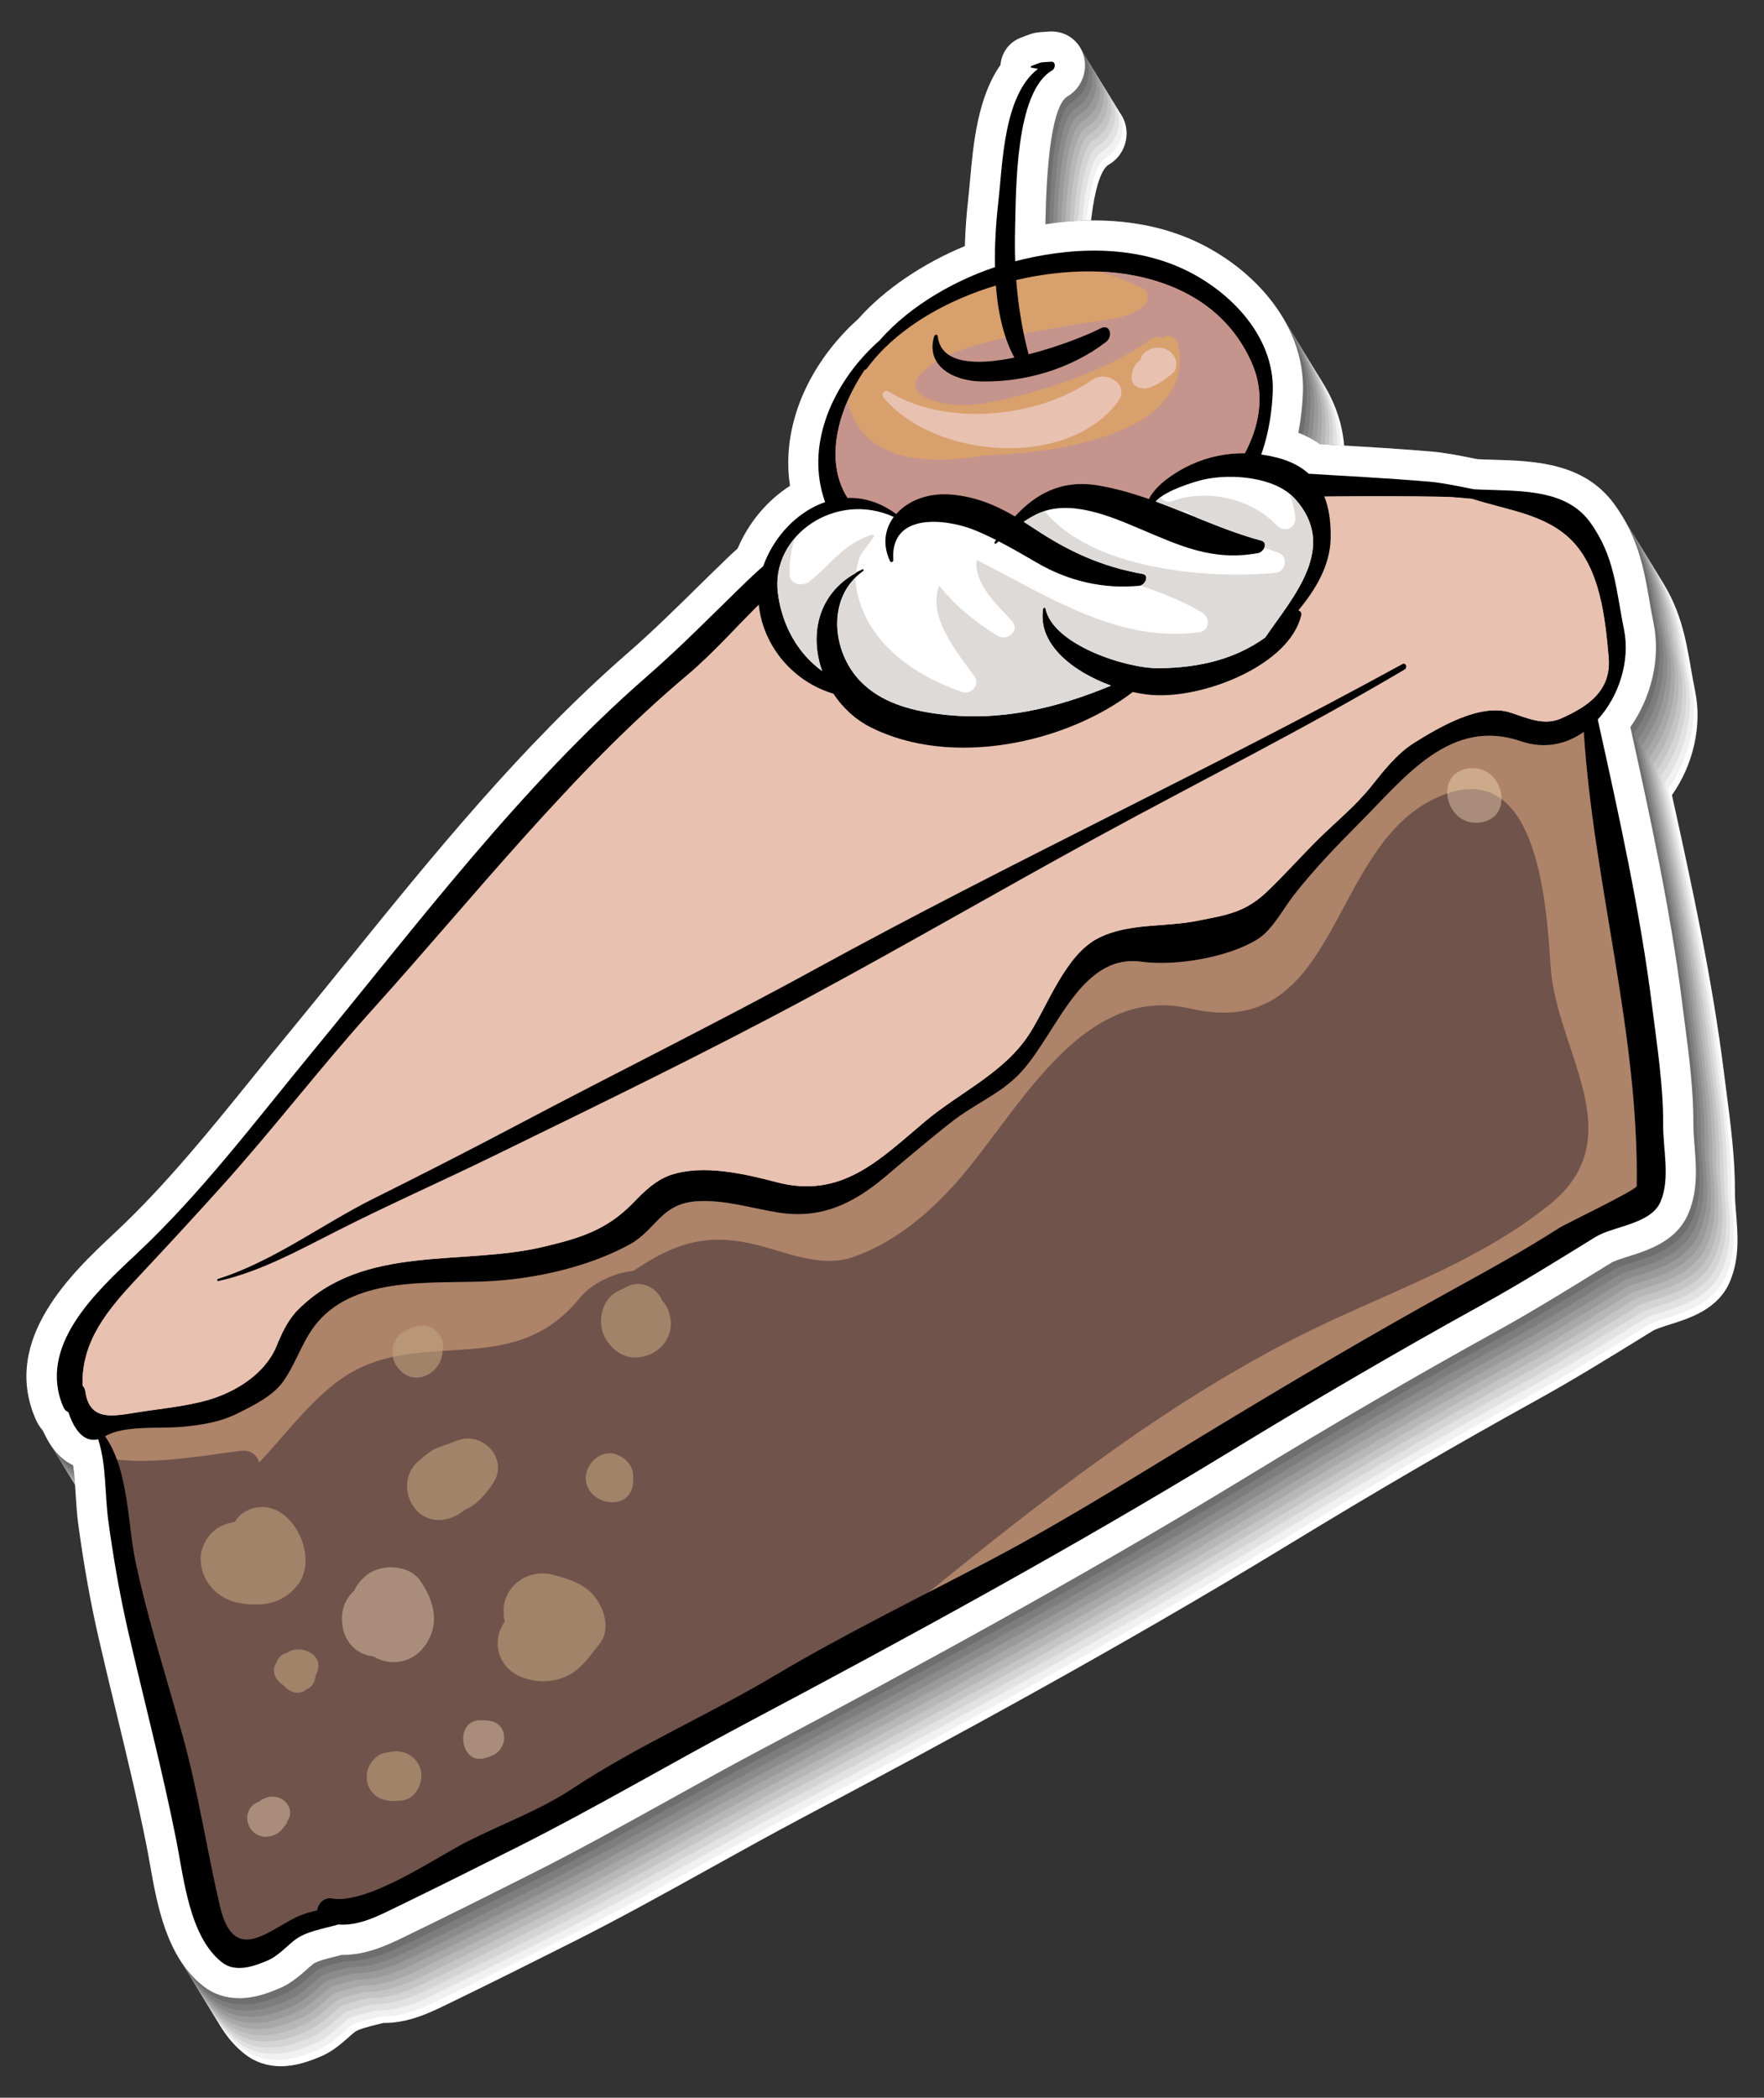 <svg xmlns="http://www.w3.org/2000/svg" xmlns:xlink="http://www.w3.org/1999/xlink" version="1.1" id="Layer_1" x="0px" y="0px" viewBox="0 0 283.134 336.657" style="enable-background:new 0 0 283.134 336.657;" xml:space="preserve">
<rect x="0" y="0" width="283.134" height="336.657" fill="#333333" stroke="none"/>
<g>
	<g>
		<path style="fill:#FFFFFF;" d="M278.473,191.442c0.026-5.534-0.684-10.966-1.369-16.221c-0.133-1.02-0.266-2.04-0.393-3.058    c-1.877-15.02-5.143-30.02-8.351-44.558c3.412-4.838,4.863-11.122,3.726-16.659c-0.261-1.272-0.472-2.492-0.677-3.678    c-0.86-4.96-1.749-10.088-5.608-15.402c-4.873-6.733-12.914-6.969-19.374-7.158c-0.878-0.026-1.743-0.052-2.583-0.094l-1.068-0.21    c-2.077-0.412-4.227-0.838-6.295-1.014c-5.051-0.434-10.159-0.732-15.102-1.021c-0.946-0.056-1.892-0.111-2.838-0.167    c-1.047-0.731-2.209-1.346-3.48-1.835c0.403-2.05,0.65-4.174,0.738-6.356c0.464-11.627-8.843-20.843-18.272-24.816    c-6.665-2.81-14.58-3.581-23.055-2.29c0.004-0.255,0.01-0.523,0.016-0.802c0.305-15.567,2.321-19.02,3.487-19.688    c2.203-1.256,3.324-3.97,2.666-6.451c-0.633-2.39-2.722-3.996-5.196-3.996c-0.125,0-0.311,0.007-0.436,0.017    c-0.355,0.027-0.618,0.044-0.821,0.057c-1.268,0.079-1.769,0.19-2.975,0.663l-0.81,0.313c-1.799,0.72-2.996,2.428-3.131,4.305    c-3.7,5.252-4.381,12.801-4.903,18.605c-0.088,0.979-0.17,1.892-0.263,2.707c-0.309,2.719-0.498,5.324-0.565,7.784    c-6.734,2.766-12.943,6.979-17.101,11.671c-1.23,1.106-2.346,2.243-3.408,3.478c-6.08,7.107-8.753,15.55-7.549,23.318    c-3.623,2.314-6.627,5.861-8.409,10.056c-0.633,0.568-1.187,1.081-1.702,1.577c-1.546,1.491-3.082,2.999-4.617,4.509    c-3.684,3.619-7.493,7.363-11.381,10.747c-16.911,14.721-31.318,32.529-45.251,49.752c-3.067,3.791-6.122,7.567-9.189,11.294    c-1.882,2.284-3.745,4.591-5.61,6.899c-6.919,8.563-14.073,17.416-22.102,24.936l-0.121,0.113    c-6.82,6.385-18.234,17.071-12.727,29.856c0.306,0.72,0.716,1.356,1.213,1.894c1.337,3.163,3.17,4.765,4.827,5.564    c0.212,1.452,0.309,3.026,0.411,4.655c0.101,1.619,0.204,3.293,0.432,4.945c0.895,6.521,1.943,12.383,3.207,17.921    c0.9,3.929,1.858,7.893,2.783,11.729c1.726,7.145,3.51,14.534,4.957,21.828c0.174,0.876,0.341,1.819,0.515,2.805    c1.184,6.702,2.659,15.044,8.579,19.698c1.613,1.271,3.61,1.942,5.775,1.942c2.444,0,4.701-0.83,6.582-1.642    c1.742-0.749,3.186-2.023,4.346-3.047c0.318-0.281,0.623-0.554,0.903-0.778c0.598-0.476,2.213-0.878,3.511-1.201    c0.372-0.093,0.743-0.185,1.11-0.282c0.051,0.001,0.102,0.001,0.154,0.001h0.001c3.982,0,7.374-1.659,10.365-3.124l0.826-0.402    c6.204-3.007,12.341-6.083,19.147-9.505c7.464-3.755,14.849-7.853,21.988-11.817c4.852-2.692,9.867-5.477,14.837-8.112    c23.396-12.409,50.939-27.308,77.842-43.714c14.047-8.567,27.126-16.186,39.983-23.29c5.888-3.253,11.614-6.789,17.152-10.208    l1.459-0.9c0.493-0.305,1.682-0.682,2.73-1.014c3.296-1.044,7.808-2.473,9.676-6.94c1.561-3.715,1.245-7.543,0.968-10.922    C278.559,193.527,278.467,192.412,278.473,191.442z"/>
		<path style="fill:#F1F1F1;" d="M277.865,190.449c0.026-5.534-0.682-10.966-1.369-16.221c-0.132-1.02-0.266-2.04-0.392-3.058    c-1.877-15.02-5.141-30.02-8.351-44.558c3.412-4.837,4.864-11.121,3.726-16.659c-0.26-1.271-0.472-2.492-0.677-3.678    c-0.86-4.96-1.748-10.088-5.608-15.402c-4.872-6.732-12.914-6.97-19.374-7.158c-0.877-0.025-1.742-0.051-2.583-0.093l-1.066-0.21    c-2.079-0.412-4.229-0.839-6.297-1.014c-5.05-0.435-10.159-0.732-15.102-1.021c-0.946-0.056-1.892-0.11-2.837-0.167    c-1.048-0.731-2.209-1.345-3.48-1.835c0.403-2.05,0.65-4.173,0.738-6.355c0.463-11.628-8.844-20.844-18.273-24.816    c-6.665-2.811-14.58-3.583-23.056-2.291c0.005-0.255,0.01-0.523,0.016-0.802c0.306-15.567,2.322-19.02,3.488-19.688    c2.202-1.256,3.325-3.969,2.665-6.451c-0.632-2.391-2.721-3.996-5.195-3.996c-0.125,0-0.311,0.008-0.436,0.017    c-0.355,0.028-0.617,0.044-0.821,0.057c-1.267,0.079-1.769,0.191-2.974,0.664l-0.81,0.313c-1.799,0.72-2.997,2.428-3.131,4.304    c-3.701,5.252-4.382,12.801-4.904,18.605c-0.088,0.978-0.169,1.892-0.262,2.706c-0.31,2.719-0.499,5.325-0.565,7.786    c-6.734,2.765-12.944,6.979-17.102,11.67c-1.23,1.107-2.346,2.243-3.408,3.478c-6.079,7.107-8.753,15.552-7.548,23.32    c-3.623,2.313-6.627,5.86-8.409,10.055c-0.634,0.568-1.188,1.082-1.703,1.577c-1.546,1.491-3.08,2.998-4.617,4.508    c-3.683,3.621-7.492,7.364-11.381,10.748c-16.911,14.721-31.316,32.53-45.251,49.751c-3.067,3.792-6.121,7.569-9.189,11.295    c-1.882,2.284-3.745,4.591-5.609,6.898c-6.919,8.564-14.074,17.418-22.102,24.938l-0.122,0.112    c-6.819,6.386-18.195,17.055-12.727,29.855c0.308,0.72,0.717,1.356,1.213,1.894c1.339,3.164,3.172,4.767,4.828,5.563    c0.211,1.453,0.309,3.027,0.41,4.657c0.101,1.619,0.206,3.292,0.432,4.944c0.895,6.522,1.943,12.383,3.207,17.922    c0.901,3.928,1.859,7.893,2.784,11.727c1.725,7.147,3.51,14.535,4.956,21.829c0.175,0.875,0.342,1.818,0.515,2.804    c1.185,6.702,2.66,15.045,8.58,19.698c1.614,1.271,3.609,1.943,5.774,1.943c2.445,0,4.701-0.832,6.583-1.642    c1.741-0.75,3.186-2.024,4.346-3.048c0.318-0.281,0.622-0.554,0.903-0.778c0.596-0.477,2.212-0.877,3.51-1.2    c0.372-0.093,0.744-0.187,1.11-0.282c0.051,0.001,0.104,0.001,0.155,0.001l0,0c3.983,0,7.375-1.66,10.367-3.125l0.824-0.402    c6.204-3.006,12.342-6.083,19.148-9.505c7.464-3.755,14.848-7.853,21.989-11.817c4.85-2.692,9.866-5.477,14.836-8.111    c23.395-12.409,50.939-27.309,77.842-43.715c14.047-8.568,27.125-16.186,39.982-23.29c5.888-3.253,11.614-6.788,17.152-10.207    l1.459-0.902c0.494-0.304,1.683-0.681,2.732-1.012c3.296-1.044,7.808-2.473,9.675-6.941c1.561-3.716,1.246-7.543,0.968-10.922    C277.952,192.535,277.86,191.418,277.865,190.449z"/>
		<path style="fill:#E2E2E2;" d="M277.259,189.457c0.026-5.535-0.683-10.967-1.368-16.221c-0.133-1.02-0.267-2.041-0.394-3.058    c-1.876-15.02-5.142-30.02-8.35-44.558c3.411-4.838,4.863-11.122,3.726-16.66c-0.261-1.271-0.472-2.492-0.678-3.677    c-0.86-4.96-1.749-10.089-5.607-15.402c-4.874-6.733-12.914-6.97-19.375-7.159c-0.878-0.025-1.743-0.051-2.583-0.093l-1.067-0.21    c-2.077-0.412-4.227-0.838-6.296-1.014c-5.051-0.434-10.159-0.732-15.102-1.021c-0.946-0.055-1.892-0.11-2.837-0.166    c-1.048-0.731-2.209-1.346-3.48-1.835c0.403-2.05,0.65-4.174,0.737-6.356c0.464-11.628-8.843-20.843-18.271-24.816    c-6.665-2.809-14.58-3.581-23.056-2.29c0.005-0.255,0.011-0.523,0.016-0.802c0.306-15.567,2.321-19.02,3.487-19.687    c2.203-1.256,3.326-3.97,2.667-6.451c-0.633-2.39-2.722-3.996-5.197-3.996c-0.125,0-0.311,0.007-0.436,0.017    c-0.355,0.027-0.617,0.043-0.821,0.057c-1.267,0.079-1.768,0.19-2.974,0.663l-0.81,0.313c-1.799,0.72-2.996,2.428-3.132,4.305    c-3.7,5.252-4.38,12.8-4.903,18.606c-0.088,0.979-0.169,1.892-0.262,2.707c-0.31,2.719-0.499,5.324-0.566,7.784    c-6.733,2.766-12.943,6.979-17.101,11.671c-1.23,1.106-2.346,2.243-3.408,3.479c-6.079,7.106-8.753,15.55-7.549,23.318    c-3.622,2.314-6.627,5.86-8.409,10.056c-0.633,0.568-1.187,1.081-1.702,1.577c-1.546,1.49-3.081,2.999-4.616,4.509    c-3.685,3.619-7.493,7.363-11.382,10.747c-16.91,14.721-31.317,32.529-45.251,49.752c-3.067,3.791-6.122,7.567-9.189,11.294    c-1.881,2.284-3.744,4.591-5.609,6.899c-6.919,8.563-14.074,17.416-22.102,24.936l-0.121,0.113    c-6.82,6.385-18.196,17.054-12.727,29.855c0.307,0.719,0.715,1.357,1.212,1.895c1.338,3.163,3.171,4.765,4.827,5.564    c0.213,1.452,0.311,3.026,0.411,4.655c0.101,1.619,0.205,3.293,0.433,4.945c0.893,6.521,1.942,12.382,3.206,17.921    c0.901,3.929,1.858,7.894,2.784,11.729c1.725,7.146,3.51,14.534,4.956,21.828c0.174,0.876,0.341,1.819,0.516,2.804    c1.184,6.703,2.659,15.045,8.579,19.699c1.613,1.271,3.61,1.942,5.774,1.942c2.445,0,4.701-0.831,6.583-1.642    c1.741-0.749,3.185-2.023,4.345-3.047c0.319-0.281,0.623-0.554,0.903-0.778c0.598-0.476,2.213-0.878,3.511-1.201    c0.372-0.093,0.744-0.186,1.11-0.282c0.051,0.001,0.104,0.001,0.154,0.001h0.001c3.983,0,7.375-1.659,10.366-3.124l0.826-0.402    c6.203-3.007,12.341-6.083,19.146-9.505c7.465-3.755,14.849-7.854,21.989-11.817c4.851-2.693,9.866-5.477,14.836-8.112    c23.396-12.409,50.94-27.308,77.843-43.714c14.047-8.567,27.126-16.186,39.983-23.29c5.888-3.253,11.615-6.789,17.152-10.208    l1.459-0.9c0.493-0.305,1.683-0.682,2.731-1.014c3.295-1.044,7.807-2.473,9.675-6.94c1.562-3.716,1.246-7.543,0.968-10.922    C277.346,191.542,277.253,190.426,277.259,189.457z"/>
		<path style="fill:#D4D4D4;" d="M276.652,188.465c0.026-5.535-0.684-10.967-1.369-16.222c-0.133-1.02-0.267-2.04-0.393-3.058    c-1.876-15.02-5.142-30.02-8.349-44.558c3.412-4.837,4.862-11.121,3.725-16.659c-0.261-1.271-0.472-2.492-0.678-3.678    c-0.859-4.96-1.748-10.088-5.607-15.402c-4.874-6.733-12.914-6.97-19.375-7.159c-0.878-0.024-1.742-0.051-2.583-0.092    l-1.067-0.211c-2.077-0.411-4.226-0.838-6.296-1.013c-5.051-0.436-10.159-0.732-15.101-1.021    c-0.946-0.056-1.891-0.111-2.838-0.167c-1.047-0.731-2.209-1.345-3.48-1.835c0.404-2.05,0.65-4.174,0.737-6.355    c0.465-11.628-8.843-20.843-18.271-24.816c-6.666-2.81-14.581-3.583-23.057-2.291c0.006-0.255,0.011-0.522,0.017-0.802    c0.305-15.567,2.321-19.021,3.486-19.688c2.203-1.255,3.325-3.969,2.668-6.451c-0.634-2.39-2.723-3.995-5.198-3.995    c-0.125,0-0.311,0.006-0.436,0.016c-0.356,0.028-0.616,0.044-0.821,0.057c-1.268,0.079-1.769,0.191-2.975,0.663l-0.809,0.313    c-1.799,0.721-2.995,2.429-3.132,4.305c-3.7,5.252-4.38,12.801-4.903,18.605c-0.087,0.978-0.168,1.891-0.262,2.707    c-0.308,2.719-0.498,5.325-0.565,7.785c-6.734,2.765-12.943,6.979-17.102,11.67c-1.23,1.106-2.345,2.243-3.408,3.479    c-6.079,7.107-8.753,15.551-7.549,23.319c-3.622,2.313-6.627,5.86-8.408,10.055c-0.632,0.568-1.188,1.082-1.702,1.577    c-1.547,1.491-3.081,2.999-4.617,4.508c-3.685,3.621-7.493,7.364-11.381,10.748c-16.911,14.721-31.318,32.53-45.252,49.752    c-3.067,3.791-6.122,7.568-9.189,11.294c-1.881,2.284-3.743,4.591-5.609,6.899c-6.919,8.562-14.073,17.417-22.101,24.936    l-0.121,0.114c-6.82,6.385-18.196,17.054-12.727,29.855c0.307,0.72,0.715,1.356,1.212,1.895c1.339,3.163,3.171,4.765,4.828,5.563    c0.212,1.452,0.309,3.025,0.412,4.655c0.1,1.619,0.204,3.292,0.432,4.945c0.894,6.522,1.941,12.383,3.205,17.921    c0.902,3.929,1.858,7.894,2.784,11.728c1.726,7.147,3.51,14.536,4.957,21.83c0.174,0.875,0.34,1.818,0.516,2.803    c1.183,6.704,2.658,15.045,8.578,19.699c1.614,1.272,3.61,1.943,5.774,1.943c2.446,0,4.701-0.831,6.583-1.642    c1.742-0.75,3.186-2.023,4.345-3.048c0.319-0.281,0.623-0.554,0.904-0.777c0.599-0.476,2.212-0.879,3.51-1.201    c0.373-0.093,0.744-0.186,1.11-0.282c0.052,0,0.104,0,0.154,0h0.001c3.983,0,7.375-1.659,10.367-3.124l0.825-0.402    c6.203-3.006,12.341-6.083,19.146-9.505c7.465-3.755,14.85-7.854,21.989-11.816c4.851-2.693,9.868-5.479,14.836-8.112    c23.396-12.41,50.941-27.31,77.843-43.715c14.047-8.567,27.126-16.186,39.983-23.289c5.887-3.254,11.614-6.789,17.151-10.208    l1.459-0.901c0.494-0.305,1.684-0.682,2.731-1.014c3.295-1.043,7.808-2.472,9.675-6.941c1.562-3.715,1.246-7.543,0.969-10.922    C276.738,190.55,276.647,189.434,276.652,188.465z"/>
		<path style="fill:#C5C5C5;" d="M276.046,187.472c0.026-5.535-0.684-10.967-1.369-16.221c-0.133-1.021-0.267-2.041-0.393-3.058    c-1.877-15.021-5.143-30.021-8.351-44.558c3.412-4.838,4.863-11.122,3.726-16.66c-0.261-1.271-0.472-2.492-0.678-3.677    c-0.859-4.96-1.748-10.089-5.607-15.402c-4.874-6.733-12.914-6.97-19.374-7.159c-0.879-0.025-1.743-0.051-2.584-0.093l-1.067-0.21    c-2.077-0.412-4.227-0.839-6.295-1.014c-5.051-0.434-10.16-0.732-15.102-1.021c-0.946-0.055-1.892-0.11-2.838-0.166    c-1.047-0.731-2.209-1.346-3.48-1.835c0.403-2.05,0.65-4.174,0.738-6.356c0.464-11.628-8.843-20.843-18.272-24.816    c-6.665-2.81-14.58-3.582-23.056-2.29c0.005-0.255,0.011-0.523,0.017-0.802c0.305-15.567,2.321-19.021,3.486-19.689    c2.204-1.255,3.325-3.969,2.667-6.45c-0.633-2.391-2.722-3.996-5.196-3.996c-0.125,0-0.311,0.007-0.436,0.017    c-0.355,0.027-0.616,0.043-0.821,0.057c-1.267,0.078-1.769,0.19-2.974,0.663l-0.809,0.313c-1.799,0.72-2.996,2.428-3.132,4.305    c-3.699,5.251-4.38,12.8-4.902,18.605c-0.089,0.979-0.169,1.892-0.263,2.707c-0.309,2.719-0.498,5.324-0.565,7.784    c-6.734,2.766-12.943,6.979-17.102,11.671c-1.23,1.107-2.345,2.243-3.408,3.478c-6.079,7.108-8.752,15.551-7.548,23.319    c-3.623,2.314-6.628,5.86-8.409,10.056c-0.633,0.568-1.188,1.081-1.702,1.577c-1.546,1.49-3.081,2.999-4.617,4.509    c-3.684,3.619-7.493,7.363-11.382,10.746c-16.91,14.722-31.317,32.53-45.251,49.753c-3.066,3.791-6.122,7.567-9.188,11.294    c-1.882,2.284-3.745,4.591-5.61,6.899c-6.919,8.561-14.073,17.416-22.102,24.935l-0.121,0.113    c-6.82,6.385-18.196,17.054-12.727,29.855c0.307,0.719,0.715,1.356,1.213,1.895c1.338,3.163,3.17,4.765,4.827,5.563    c0.212,1.452,0.31,3.026,0.411,4.655c0.102,1.619,0.205,3.293,0.432,4.944c0.894,6.522,1.943,12.383,3.207,17.922    c0.901,3.929,1.858,7.893,2.783,11.728c1.726,7.146,3.51,14.535,4.956,21.829c0.175,0.875,0.342,1.819,0.516,2.804    c1.185,6.703,2.659,15.045,8.579,19.699c1.614,1.271,3.61,1.942,5.774,1.942c2.446,0,4.702-0.831,6.583-1.642    c1.742-0.749,3.186-2.023,4.345-3.048c0.319-0.281,0.624-0.553,0.904-0.777c0.598-0.476,2.213-0.878,3.511-1.201    c0.372-0.093,0.743-0.185,1.109-0.282c0.052,0.001,0.104,0.001,0.155,0.001c0,0,0,0,0.001,0c3.982,0,7.374-1.659,10.366-3.124    l0.825-0.402c6.204-3.007,12.341-6.084,19.148-9.505c7.464-3.755,14.848-7.853,21.988-11.817    c4.852-2.693,9.868-5.478,14.836-8.112c23.396-12.409,50.94-27.308,77.843-43.715c14.047-8.566,27.126-16.185,39.983-23.289    c5.887-3.253,11.614-6.789,17.152-10.208l1.458-0.9c0.494-0.306,1.683-0.683,2.732-1.014c3.296-1.044,7.808-2.473,9.676-6.941    c1.56-3.716,1.245-7.543,0.968-10.922C276.132,189.557,276.04,188.44,276.046,187.472z"/>
		<path style="fill:#B7B7B7;" d="M275.44,186.48c0.026-5.535-0.682-10.967-1.369-16.222c-0.133-1.02-0.266-2.04-0.393-3.057    c-1.877-15.021-5.142-30.021-8.35-44.558c3.411-4.839,4.862-11.123,3.725-16.66c-0.261-1.271-0.472-2.491-0.677-3.678    c-0.859-4.96-1.749-10.088-5.608-15.402c-4.873-6.733-12.914-6.968-19.374-7.157c-0.878-0.026-1.743-0.052-2.583-0.093    l-1.068-0.211c-2.077-0.413-4.227-0.839-6.295-1.015c-5.051-0.433-10.159-0.731-15.102-1.02c-0.946-0.054-1.892-0.111-2.838-0.167    c-1.047-0.73-2.209-1.345-3.479-1.835c0.402-2.05,0.65-4.174,0.737-6.356c0.464-11.627-8.843-20.841-18.272-24.816    c-6.664-2.81-14.579-3.58-23.055-2.29c0.004-0.255,0.01-0.523,0.016-0.802c0.305-15.567,2.321-19.019,3.487-19.687    c2.203-1.254,3.324-3.969,2.666-6.451c-0.632-2.389-2.722-3.995-5.195-3.995c-0.125,0-0.312,0.006-0.437,0.016    c-0.355,0.027-0.618,0.045-0.821,0.058c-1.268,0.078-1.769,0.189-2.975,0.662l-0.81,0.313c-1.799,0.722-2.996,2.429-3.131,4.306    c-3.7,5.252-4.381,12.8-4.903,18.605c-0.088,0.979-0.17,1.893-0.262,2.707c-0.309,2.719-0.499,5.326-0.566,7.785    c-6.734,2.765-12.943,6.979-17.101,11.67c-1.23,1.106-2.346,2.243-3.408,3.479c-6.079,7.108-8.753,15.55-7.549,23.319    c-3.623,2.313-6.627,5.86-8.408,10.055c-0.634,0.568-1.188,1.082-1.703,1.578c-1.546,1.49-3.081,2.999-4.617,4.509    c-3.683,3.619-7.493,7.362-11.381,10.746c-16.911,14.723-31.318,32.531-45.251,49.752c-3.067,3.791-6.122,7.568-9.189,11.295    c-1.882,2.283-3.745,4.59-5.61,6.898c-6.918,8.564-14.073,17.416-22.102,24.936l-0.121,0.114    c-6.82,6.384-18.198,17.056-12.727,29.855c0.308,0.718,0.716,1.355,1.213,1.895c1.337,3.162,3.17,4.764,4.827,5.563    c0.212,1.452,0.309,3.026,0.411,4.657c0.101,1.617,0.204,3.292,0.432,4.943c0.895,6.521,1.943,12.383,3.207,17.921    c0.9,3.93,1.858,7.895,2.784,11.729c1.725,7.146,3.509,14.534,4.956,21.828c0.175,0.875,0.342,1.819,0.515,2.805    c1.184,6.703,2.659,15.043,8.58,19.697c1.612,1.271,3.609,1.942,5.774,1.942c2.444,0,4.701-0.83,6.583-1.642    c1.741-0.748,3.185-2.022,4.345-3.047c0.318-0.281,0.623-0.554,0.903-0.777c0.598-0.476,2.213-0.878,3.511-1.201    c0.372-0.093,0.744-0.187,1.11-0.282c0.051,0.001,0.103,0.001,0.155,0.001l0,0c3.983,0,7.374-1.66,10.365-3.124l0.826-0.403    c6.204-3.007,12.341-6.083,19.147-9.505c7.464-3.755,14.849-7.853,21.989-11.816c4.851-2.693,9.866-5.478,14.836-8.113    c23.396-12.409,50.939-27.307,77.842-43.713c14.047-8.567,27.126-16.185,39.983-23.29c5.888-3.253,11.614-6.79,17.152-10.208    l1.459-0.901c0.493-0.305,1.683-0.682,2.73-1.014c3.297-1.044,7.808-2.472,9.676-6.94c1.561-3.714,1.245-7.543,0.968-10.922    C275.525,188.564,275.434,187.448,275.44,186.48z"/>
		<path style="fill:#A8A8A8;" d="M274.832,185.486c0.027-5.535-0.683-10.967-1.369-16.221c-0.132-1.02-0.266-2.041-0.393-3.059    c-1.877-15.02-5.141-30.02-8.351-44.557c3.412-4.838,4.863-11.122,3.726-16.66c-0.26-1.271-0.471-2.492-0.677-3.677    c-0.86-4.96-1.749-10.089-5.608-15.403c-4.873-6.732-12.913-6.969-19.373-7.158c-0.879-0.025-1.744-0.051-2.584-0.093l-1.067-0.21    c-2.078-0.412-4.227-0.839-6.296-1.014c-5.051-0.434-10.159-0.732-15.101-1.021c-0.947-0.055-1.893-0.11-2.838-0.166    c-1.048-0.731-2.209-1.346-3.48-1.835c0.404-2.05,0.651-4.174,0.738-6.356c0.465-11.628-8.843-20.843-18.271-24.816    c-6.665-2.81-14.581-3.582-23.056-2.291c0.005-0.255,0.011-0.522,0.016-0.801c0.306-15.567,2.321-19.021,3.487-19.688    c2.204-1.255,3.326-3.969,2.666-6.45c-0.633-2.391-2.721-3.996-5.196-3.996c-0.125,0-0.311,0.007-0.436,0.017    c-0.355,0.027-0.618,0.043-0.82,0.057c-1.269,0.078-1.77,0.19-2.975,0.663l-0.809,0.313c-1.8,0.72-2.997,2.428-3.133,4.305    c-3.7,5.251-4.379,12.8-4.902,18.604c-0.089,0.979-0.171,1.892-0.264,2.708c-0.309,2.719-0.498,5.324-0.565,7.784    c-6.733,2.766-12.943,6.979-17.101,11.671c-1.23,1.105-2.346,2.242-3.408,3.478c-6.08,7.107-8.753,15.551-7.548,23.319    c-3.622,2.314-6.627,5.86-8.41,10.055c-0.633,0.568-1.186,1.082-1.702,1.577c-1.545,1.491-3.081,2.999-4.617,4.51    c-3.684,3.619-7.492,7.362-11.381,10.746c-16.911,14.722-31.317,32.53-45.251,49.753c-3.067,3.791-6.121,7.567-9.189,11.294    c-1.88,2.284-3.744,4.591-5.608,6.898c-6.919,8.563-14.075,17.417-22.102,24.937l-0.123,0.113    c-6.819,6.385-18.195,17.054-12.727,29.855c0.308,0.719,0.716,1.356,1.213,1.895c1.338,3.162,3.171,4.765,4.827,5.563    c0.212,1.452,0.31,3.027,0.411,4.656c0.101,1.619,0.205,3.293,0.432,4.944c0.895,6.523,1.944,12.383,3.207,17.922    c0.9,3.928,1.858,7.894,2.784,11.727c1.726,7.147,3.51,14.535,4.956,21.829c0.174,0.875,0.341,1.818,0.515,2.804    c1.185,6.703,2.66,15.045,8.581,19.698c1.612,1.271,3.608,1.943,5.774,1.943c2.443,0,4.7-0.831,6.581-1.642    c1.743-0.749,3.187-2.023,4.347-3.048c0.318-0.281,0.622-0.553,0.902-0.777c0.598-0.476,2.214-0.878,3.511-1.201    c0.372-0.093,0.743-0.186,1.111-0.282c0.051,0.001,0.103,0.001,0.153,0.001h0.002c3.982,0,7.373-1.659,10.365-3.124l0.825-0.402    c6.204-3.007,12.342-6.084,19.147-9.505c7.466-3.755,14.849-7.854,21.989-11.817c4.851-2.693,9.866-5.477,14.836-8.112    c23.397-12.409,50.94-27.308,77.843-43.715c14.047-8.566,27.125-16.185,39.982-23.289c5.888-3.253,11.614-6.789,17.152-10.208    l1.459-0.9c0.494-0.306,1.683-0.683,2.73-1.014c3.296-1.044,7.809-2.473,9.677-6.94c1.562-3.716,1.245-7.544,0.968-10.923    C274.918,187.571,274.827,186.455,274.832,185.486z"/>
		<path style="fill:#9A9A9A;" d="M274.226,184.493c0.027-5.534-0.683-10.966-1.368-16.221c-0.133-1.021-0.267-2.04-0.395-3.058    c-1.875-15.02-5.141-30.02-8.349-44.558c3.412-4.838,4.863-11.122,3.726-16.659c-0.261-1.271-0.472-2.492-0.678-3.678    c-0.86-4.96-1.749-10.088-5.607-15.402c-4.874-6.733-12.914-6.969-19.375-7.158c-0.878-0.026-1.743-0.052-2.583-0.093    l-1.067-0.211c-2.077-0.412-4.227-0.838-6.296-1.014c-5.051-0.434-10.159-0.731-15.101-1.021    c-0.947-0.056-1.893-0.111-2.839-0.167c-1.046-0.731-2.209-1.345-3.479-1.835c0.403-2.05,0.649-4.174,0.737-6.356    c0.465-11.627-8.843-20.843-18.271-24.816c-6.665-2.81-14.58-3.581-23.056-2.29c0.005-0.255,0.011-0.523,0.017-0.802    c0.305-15.567,2.32-19.02,3.486-19.688c2.203-1.256,3.325-3.97,2.667-6.451c-0.633-2.39-2.722-3.995-5.197-3.995    c-0.125,0-0.311,0.006-0.436,0.016c-0.355,0.027-0.617,0.044-0.821,0.057c-1.268,0.079-1.769,0.19-2.975,0.663l-0.809,0.313    c-1.799,0.721-2.996,2.428-3.132,4.305c-3.7,5.252-4.38,12.801-4.903,18.605c-0.088,0.979-0.169,1.892-0.262,2.707    c-0.31,2.719-0.499,5.324-0.566,7.785c-6.734,2.765-12.944,6.979-17.102,11.67c-1.231,1.106-2.346,2.243-3.408,3.478    c-6.079,7.107-8.753,15.55-7.549,23.318c-3.622,2.314-6.627,5.861-8.409,10.056c-0.633,0.568-1.187,1.082-1.702,1.577    c-1.546,1.491-3.081,2.999-4.616,4.509c-3.685,3.619-7.494,7.363-11.382,10.747c-16.91,14.721-31.317,32.529-45.251,49.752    c-3.067,3.791-6.122,7.567-9.189,11.294c-1.881,2.284-3.744,4.591-5.609,6.9c-6.919,8.563-14.073,17.416-22.102,24.935    l-0.121,0.114c-6.82,6.384-18.196,17.053-12.727,29.854c0.307,0.719,0.714,1.357,1.212,1.895c1.338,3.163,3.17,4.765,4.827,5.563    c0.213,1.452,0.311,3.026,0.411,4.655c0.101,1.619,0.205,3.293,0.433,4.945c0.894,6.521,1.942,12.383,3.205,17.921    c0.902,3.929,1.858,7.894,2.785,11.729c1.725,7.146,3.509,14.534,4.956,21.828c0.174,0.876,0.341,1.819,0.516,2.805    c1.184,6.702,2.658,15.044,8.579,19.698c1.613,1.272,3.61,1.942,5.774,1.942c2.445,0,4.701-0.83,6.583-1.642    c1.741-0.749,3.186-2.023,4.345-3.047c0.319-0.281,0.622-0.554,0.903-0.778c0.598-0.475,2.213-0.878,3.511-1.201    c0.372-0.093,0.744-0.186,1.11-0.282c0.051,0.001,0.104,0.001,0.154,0.001c0,0,0,0,0.001,0c3.983,0,7.375-1.659,10.366-3.124    l0.826-0.402c6.203-3.007,12.341-6.083,19.146-9.505c7.465-3.755,14.849-7.854,21.989-11.817    c4.851-2.692,9.866-5.477,14.836-8.112c23.396-12.409,50.94-27.308,77.843-43.714c14.046-8.567,27.126-16.186,39.983-23.29    c5.887-3.253,11.614-6.789,17.151-10.207l1.459-0.901c0.493-0.305,1.683-0.682,2.731-1.014c3.295-1.044,7.807-2.472,9.675-6.941    c1.562-3.715,1.246-7.543,0.969-10.922C274.313,186.578,274.221,185.463,274.226,184.493z"/>
		<path style="fill:#8B8B8B;" d="M273.619,183.501c0.026-5.535-0.684-10.967-1.369-16.221c-0.132-1.021-0.267-2.041-0.393-3.059    c-1.876-15.02-5.142-30.02-8.349-44.558c3.411-4.837,4.863-11.121,3.725-16.659c-0.26-1.271-0.472-2.492-0.677-3.677    c-0.86-4.96-1.748-10.089-5.607-15.403c-4.875-6.732-12.915-6.969-19.376-7.158c-0.877-0.025-1.742-0.051-2.583-0.093l-1.067-0.21    c-2.077-0.412-4.227-0.839-6.296-1.014c-5.051-0.434-10.159-0.732-15.101-1.021c-0.945-0.055-1.892-0.11-2.838-0.167    c-1.046-0.731-2.209-1.345-3.48-1.834c0.403-2.051,0.65-4.174,0.737-6.356c0.465-11.628-8.843-20.843-18.27-24.816    c-6.665-2.81-14.581-3.582-23.057-2.291c0.006-0.255,0.012-0.523,0.017-0.801c0.306-15.567,2.32-19.021,3.486-19.689    c2.204-1.255,3.325-3.969,2.667-6.451c-0.633-2.39-2.722-3.995-5.197-3.995c-0.125,0-0.311,0.007-0.436,0.017    c-0.355,0.027-0.617,0.043-0.821,0.057c-1.268,0.078-1.768,0.19-2.975,0.663l-0.809,0.313c-1.798,0.72-2.996,2.428-3.132,4.304    c-3.7,5.252-4.38,12.801-4.902,18.605c-0.089,0.979-0.17,1.892-0.263,2.708c-0.309,2.718-0.498,5.324-0.565,7.784    c-6.733,2.765-12.943,6.979-17.102,11.67c-1.23,1.107-2.344,2.243-3.407,3.479c-6.08,7.107-8.753,15.551-7.55,23.319    c-3.622,2.314-6.627,5.86-8.408,10.055c-0.632,0.568-1.188,1.082-1.702,1.577c-1.546,1.491-3.082,2.999-4.617,4.51    c-3.685,3.619-7.493,7.362-11.381,10.746c-16.911,14.722-31.318,32.53-45.252,49.753c-3.067,3.79-6.122,7.567-9.189,11.294    c-1.881,2.283-3.743,4.59-5.609,6.898c-6.919,8.563-14.072,17.417-22.101,24.937l-0.121,0.113    c-6.82,6.385-18.204,17.058-12.727,29.854c0.308,0.72,0.715,1.357,1.212,1.895c1.338,3.163,3.171,4.766,4.829,5.564    c0.211,1.452,0.309,3.026,0.411,4.656c0.099,1.619,0.203,3.293,0.431,4.944c0.895,6.522,1.942,12.383,3.206,17.922    c0.901,3.928,1.859,7.893,2.785,11.728c1.725,7.146,3.509,14.535,4.956,21.829c0.174,0.875,0.34,1.818,0.515,2.804    c1.184,6.703,2.659,15.045,8.579,19.698c1.613,1.272,3.61,1.943,5.774,1.943c2.445,0,4.702-0.831,6.583-1.642    c1.742-0.75,3.186-2.023,4.345-3.048c0.32-0.281,0.624-0.553,0.904-0.777c0.599-0.476,2.213-0.878,3.51-1.201    c0.373-0.093,0.744-0.185,1.11-0.282c0.052,0.001,0.104,0.001,0.154,0.001h0.001c3.983,0,7.376-1.66,10.366-3.124l0.826-0.402    c6.203-3.007,12.341-6.084,19.147-9.505c7.464-3.756,14.848-7.854,21.988-11.817c4.852-2.693,9.867-5.478,14.837-8.112    c23.395-12.409,50.939-27.308,77.842-43.715c14.047-8.567,27.127-16.185,39.983-23.289c5.887-3.253,11.614-6.789,17.152-10.208    l1.459-0.9c0.493-0.306,1.683-0.683,2.73-1.014c3.295-1.044,7.808-2.473,9.675-6.941c1.561-3.715,1.247-7.543,0.969-10.922    C273.706,185.586,273.613,184.47,273.619,183.501z"/>
		<path style="fill:#7D7D7D;" d="M273.013,182.508c0.026-5.534-0.684-10.966-1.369-16.221c-0.133-1.02-0.266-2.04-0.393-3.058    c-1.877-15.021-5.143-30.02-8.351-44.558c3.412-4.838,4.863-11.122,3.726-16.659c-0.261-1.271-0.472-2.493-0.678-3.678    c-0.859-4.96-1.748-10.088-5.607-15.402c-4.875-6.733-12.914-6.969-19.374-7.158c-0.879-0.026-1.743-0.052-2.584-0.094    l-1.068-0.21c-2.076-0.412-4.226-0.838-6.294-1.014c-5.051-0.434-10.16-0.732-15.101-1.021c-0.946-0.056-1.893-0.111-2.838-0.167    c-1.047-0.731-2.209-1.346-3.48-1.835c0.402-2.05,0.65-4.174,0.738-6.356c0.464-11.628-8.843-20.843-18.273-24.816    c-6.664-2.81-14.579-3.581-23.055-2.29c0.005-0.255,0.011-0.523,0.017-0.802c0.305-15.567,2.32-19.02,3.487-19.687    c2.203-1.256,3.324-3.97,2.665-6.451c-0.632-2.39-2.721-3.996-5.195-3.996c-0.125,0-0.311,0.007-0.436,0.017    c-0.355,0.027-0.617,0.044-0.821,0.057c-1.268,0.079-1.769,0.19-2.974,0.663l-0.81,0.312c-1.799,0.72-2.997,2.428-3.133,4.305    c-3.698,5.252-4.379,12.801-4.901,18.605c-0.089,0.979-0.17,1.892-0.263,2.707c-0.309,2.719-0.498,5.324-0.566,7.784    c-6.733,2.766-12.942,6.98-17.1,11.671c-1.23,1.106-2.346,2.243-3.409,3.479c-6.079,7.107-8.752,15.55-7.548,23.318    c-3.623,2.314-6.628,5.861-8.409,10.056c-0.634,0.568-1.188,1.081-1.702,1.577c-1.546,1.491-3.082,2.999-4.617,4.509    c-3.684,3.619-7.493,7.363-11.383,10.747c-16.909,14.721-31.317,32.529-45.249,49.752c-3.067,3.791-6.123,7.567-9.189,11.294    c-1.882,2.284-3.746,4.591-5.61,6.899c-6.919,8.563-14.073,17.416-22.102,24.936l-0.121,0.113    c-6.82,6.385-18.196,17.054-12.726,29.855c0.307,0.719,0.715,1.356,1.213,1.895c1.337,3.163,3.17,4.765,4.827,5.563    c0.212,1.452,0.31,3.026,0.41,4.655c0.101,1.619,0.205,3.293,0.432,4.945c0.896,6.521,1.944,12.383,3.208,17.921    c0.9,3.929,1.858,7.893,2.783,11.729c1.726,7.145,3.51,14.534,4.955,21.828c0.176,0.876,0.343,1.819,0.516,2.805    c1.186,6.702,2.66,15.044,8.58,19.698c1.613,1.271,3.61,1.942,5.775,1.942c2.444,0,4.701-0.83,6.582-1.642    c1.742-0.749,3.185-2.023,4.345-3.047c0.319-0.281,0.623-0.555,0.903-0.778c0.598-0.478,2.214-0.878,3.512-1.201    c0.372-0.093,0.743-0.186,1.109-0.282c0.052,0.001,0.104,0.001,0.155,0.001h0.001c3.982,0,7.374-1.659,10.365-3.124l0.826-0.402    c6.204-3.007,12.341-6.083,19.146-9.505c7.465-3.755,14.849-7.854,21.989-11.817c4.852-2.692,9.867-5.477,14.836-8.112    c23.397-12.409,50.94-27.308,77.843-43.714c14.047-8.567,27.126-16.186,39.983-23.29c5.887-3.253,11.614-6.789,17.152-10.208    l1.459-0.9c0.493-0.305,1.682-0.682,2.729-1.014c3.297-1.044,7.809-2.473,9.677-6.94c1.56-3.715,1.245-7.543,0.968-10.922    C273.099,184.593,273.007,183.477,273.013,182.508z"/>
		<path style="fill:#6E6E6E;" d="M272.405,181.516c0.027-5.535-0.682-10.967-1.369-16.222c-0.132-1.02-0.266-2.041-0.393-3.058    c-1.877-15.02-5.141-30.02-8.35-44.558c3.411-4.837,4.863-11.121,3.725-16.659c-0.26-1.271-0.472-2.492-0.677-3.678    c-0.859-4.959-1.748-10.088-5.608-15.402c-4.872-6.733-12.913-6.969-19.373-7.158c-0.878-0.025-1.743-0.051-2.584-0.093    l-1.067-0.21c-2.078-0.412-4.227-0.839-6.296-1.014c-5.05-0.435-10.159-0.732-15.102-1.021c-0.946-0.055-1.891-0.11-2.837-0.167    c-1.048-0.731-2.209-1.345-3.479-1.835c0.403-2.05,0.65-4.173,0.738-6.355c0.463-11.628-8.844-20.843-18.272-24.816    c-6.665-2.81-14.58-3.582-23.056-2.291c0.006-0.255,0.01-0.522,0.016-0.801c0.306-15.567,2.322-19.021,3.488-19.688    c2.202-1.255,3.324-3.969,2.666-6.451c-0.633-2.39-2.723-3.995-5.196-3.995c-0.125,0-0.312,0.008-0.437,0.017    c-0.354,0.028-0.617,0.043-0.821,0.057c-1.267,0.078-1.768,0.19-2.974,0.663l-0.81,0.313c-1.8,0.72-2.996,2.428-3.131,4.304    c-3.701,5.252-4.382,12.801-4.904,18.605c-0.087,0.979-0.169,1.892-0.262,2.707c-0.31,2.719-0.499,5.325-0.566,7.785    c-6.735,2.764-12.944,6.979-17.102,11.67c-1.23,1.106-2.346,2.243-3.408,3.479c-6.079,7.107-8.753,15.551-7.548,23.319    c-3.623,2.313-6.627,5.86-8.409,10.055c-0.634,0.568-1.186,1.082-1.703,1.577c-1.546,1.491-3.08,2.999-4.617,4.509    c-3.683,3.62-7.492,7.363-11.381,10.747c-16.911,14.722-31.317,32.53-45.251,49.752c-3.067,3.791-6.121,7.568-9.19,11.295    c-1.881,2.283-3.745,4.589-5.61,6.898c-6.918,8.563-14.073,17.417-22.102,24.936l-0.121,0.114    c-6.819,6.385-18.195,17.054-12.727,29.854c0.308,0.72,0.717,1.357,1.213,1.895c1.339,3.163,3.171,4.765,4.828,5.563    c0.211,1.452,0.309,3.026,0.41,4.656c0.102,1.618,0.206,3.292,0.432,4.944c0.894,6.522,1.943,12.383,3.207,17.922    c0.901,3.928,1.859,7.894,2.784,11.727c1.725,7.147,3.509,14.535,4.956,21.829c0.175,0.875,0.342,1.818,0.515,2.804    c1.185,6.703,2.66,15.045,8.581,19.698c1.613,1.271,3.608,1.943,5.774,1.943c2.445,0,4.701-0.831,6.583-1.642    c1.741-0.75,3.185-2.023,4.346-3.048c0.318-0.281,0.623-0.553,0.903-0.777c0.598-0.476,2.213-0.878,3.51-1.201    c0.372-0.093,0.744-0.186,1.11-0.282c0.052,0.001,0.104,0.001,0.155,0.001c0,0,0,0,0.001,0c3.982,0,7.374-1.661,10.365-3.124    l0.825-0.403c6.204-3.006,12.342-6.083,19.148-9.505c7.465-3.755,14.849-7.853,21.989-11.816c4.85-2.693,9.866-5.478,14.836-8.113    c23.396-12.408,50.939-27.308,77.841-43.714c14.048-8.567,27.126-16.185,39.983-23.289c5.888-3.253,11.614-6.789,17.152-10.209    l1.459-0.9c0.494-0.305,1.683-0.682,2.731-1.013c3.296-1.044,7.808-2.473,9.675-6.941c1.562-3.715,1.246-7.543,0.968-10.923    C272.492,183.601,272.4,182.484,272.405,181.516z"/>
		<path style="fill:#606060;" d="M271.799,180.523c0.026-5.535-0.683-10.967-1.368-16.221c-0.133-1.02-0.267-2.041-0.394-3.058    c-1.877-15.02-5.142-30.02-8.35-44.558c3.412-4.838,4.863-11.122,3.725-16.66c-0.26-1.271-0.472-2.492-0.677-3.677    c-0.86-4.96-1.749-10.089-5.607-15.402c-4.874-6.733-12.914-6.97-19.375-7.159c-0.878-0.025-1.743-0.051-2.583-0.093l-1.067-0.21    c-2.077-0.412-4.227-0.838-6.296-1.014c-5.051-0.434-10.159-0.733-15.102-1.021c-0.946-0.055-1.892-0.11-2.838-0.166    c-1.047-0.732-2.209-1.346-3.48-1.835c0.404-2.05,0.651-4.174,0.738-6.356c0.464-11.628-8.843-20.843-18.271-24.816    c-6.665-2.81-14.581-3.582-23.056-2.29c0.005-0.255,0.011-0.523,0.016-0.802c0.306-15.567,2.321-19.021,3.487-19.688    c2.203-1.255,3.325-3.969,2.667-6.45c-0.633-2.391-2.722-3.996-5.197-3.996c-0.125,0-0.311,0.007-0.436,0.017    c-0.355,0.027-0.618,0.043-0.821,0.057c-1.268,0.079-1.769,0.19-2.975,0.663l-0.809,0.313c-1.799,0.72-2.996,2.428-3.132,4.305    c-3.7,5.251-4.38,12.8-4.903,18.605c-0.088,0.979-0.169,1.892-0.263,2.707c-0.309,2.719-0.498,5.324-0.565,7.784    c-6.733,2.766-12.943,6.979-17.101,11.671c-1.23,1.106-2.346,2.243-3.408,3.479c-6.08,7.107-8.753,15.55-7.549,23.318    c-3.622,2.314-6.627,5.86-8.409,10.056c-0.633,0.568-1.187,1.081-1.702,1.577c-1.546,1.49-3.081,2.999-4.617,4.509    c-3.684,3.619-7.492,7.363-11.381,10.746c-16.911,14.722-31.317,32.53-45.251,49.753c-3.067,3.791-6.122,7.567-9.189,11.294    c-1.881,2.284-3.744,4.591-5.609,6.899c-6.919,8.562-14.074,17.416-22.102,24.936l-0.122,0.113    c-6.82,6.385-18.234,17.071-12.726,29.855c0.305,0.72,0.715,1.357,1.212,1.895c1.338,3.163,3.171,4.765,4.827,5.563    c0.213,1.452,0.31,3.026,0.411,4.655c0.101,1.619,0.205,3.293,0.433,4.945c0.894,6.521,1.942,12.382,3.206,17.921    c0.9,3.929,1.858,7.894,2.784,11.729c1.725,7.146,3.51,14.534,4.956,21.828c0.174,0.876,0.341,1.819,0.516,2.804    c1.184,6.703,2.658,15.045,8.579,19.699c1.613,1.271,3.61,1.942,5.774,1.942c2.445,0,4.701-0.831,6.582-1.642    c1.742-0.749,3.187-2.023,4.346-3.047c0.319-0.282,0.623-0.554,0.903-0.778c0.598-0.476,2.213-0.878,3.511-1.201    c0.372-0.093,0.744-0.185,1.11-0.282c0.051,0.001,0.104,0.001,0.154,0.001h0.001c3.983,0,7.374-1.659,10.366-3.124l0.826-0.402    c6.203-3.007,12.341-6.083,19.146-9.505c7.465-3.755,14.849-7.854,21.989-11.817c4.851-2.693,9.866-5.477,14.836-8.112    c23.397-12.409,50.94-27.308,77.843-43.715c14.047-8.566,27.126-16.185,39.982-23.289c5.888-3.253,11.615-6.789,17.152-10.208    l1.459-0.9c0.493-0.305,1.683-0.683,2.73-1.014c3.296-1.044,7.808-2.473,9.676-6.94c1.561-3.716,1.246-7.543,0.968-10.922    C271.885,182.607,271.793,181.491,271.799,180.523z"/>
	</g>
	<path style="fill:#FFFFFF;" d="M271.799,180.523c0.026-5.535-0.683-10.967-1.368-16.221c-0.133-1.02-0.267-2.041-0.394-3.058   c-1.877-15.02-5.142-30.02-8.35-44.558c3.412-4.838,4.863-11.122,3.725-16.66c-0.26-1.271-0.472-2.492-0.677-3.677   c-0.86-4.96-1.749-10.089-5.607-15.402c-4.874-6.733-12.914-6.97-19.375-7.159c-0.878-0.025-1.743-0.051-2.583-0.093l-1.067-0.21   c-2.077-0.412-4.227-0.838-6.296-1.014c-5.051-0.434-10.159-0.733-15.102-1.021c-0.946-0.055-1.892-0.11-2.838-0.166   c-1.047-0.732-2.209-1.346-3.48-1.835c0.404-2.05,0.651-4.174,0.738-6.356c0.464-11.628-8.843-20.843-18.271-24.816   c-6.665-2.81-14.581-3.582-23.056-2.29c0.005-0.255,0.011-0.523,0.016-0.802c0.306-15.567,2.321-19.021,3.487-19.688   c2.203-1.255,3.325-3.969,2.667-6.45c-0.633-2.391-2.722-3.996-5.197-3.996c-0.125,0-0.311,0.007-0.436,0.017   c-0.355,0.027-0.618,0.043-0.821,0.057c-1.268,0.079-1.769,0.19-2.975,0.663l-0.809,0.313c-1.799,0.72-2.996,2.428-3.132,4.305   c-3.7,5.251-4.38,12.8-4.903,18.605c-0.088,0.979-0.169,1.892-0.263,2.707c-0.309,2.719-0.498,5.324-0.565,7.784   c-6.733,2.766-12.943,6.979-17.101,11.671c-1.23,1.106-2.346,2.243-3.408,3.479c-6.08,7.107-8.753,15.55-7.549,23.318   c-3.622,2.314-6.627,5.86-8.409,10.056c-0.633,0.568-1.187,1.081-1.702,1.577c-1.546,1.49-3.081,2.999-4.617,4.509   c-3.684,3.619-7.492,7.363-11.381,10.746c-16.911,14.722-31.317,32.53-45.251,49.753c-3.067,3.791-6.122,7.567-9.189,11.294   c-1.881,2.284-3.744,4.591-5.609,6.899c-6.919,8.562-14.074,17.416-22.102,24.936l-0.122,0.113   c-6.82,6.385-18.234,17.071-12.726,29.855c0.305,0.72,0.715,1.357,1.212,1.895c1.338,3.163,3.171,4.765,4.827,5.563   c0.213,1.452,0.31,3.026,0.411,4.655c0.101,1.619,0.205,3.293,0.433,4.945c0.894,6.521,1.942,12.382,3.206,17.921   c0.9,3.929,1.858,7.894,2.784,11.729c1.725,7.146,3.51,14.534,4.956,21.828c0.174,0.876,0.341,1.819,0.516,2.804   c1.184,6.703,2.658,15.045,8.579,19.699c1.613,1.271,3.61,1.942,5.774,1.942c2.445,0,4.701-0.831,6.582-1.642   c1.742-0.749,3.187-2.023,4.346-3.047c0.319-0.282,0.623-0.554,0.903-0.778c0.598-0.476,2.213-0.878,3.511-1.201   c0.372-0.093,0.744-0.185,1.11-0.282c0.051,0.001,0.104,0.001,0.154,0.001h0.001c3.983,0,7.374-1.659,10.366-3.124l0.826-0.402   c6.203-3.007,12.341-6.083,19.146-9.505c7.465-3.755,14.849-7.854,21.989-11.817c4.851-2.693,9.866-5.477,14.836-8.112   c23.397-12.409,50.94-27.308,77.843-43.715c14.047-8.566,27.126-16.185,39.982-23.289c5.888-3.253,11.615-6.789,17.152-10.208   l1.459-0.9c0.493-0.305,1.683-0.683,2.73-1.014c3.296-1.044,7.808-2.473,9.676-6.94c1.561-3.716,1.246-7.543,0.968-10.922   C271.885,182.607,271.793,181.491,271.799,180.523z"/>
	<g>
		<g>
			<g>
				<path d="M256.452,115.475c3.439-3.765,5.233-9.485,4.209-14.474c-1.321-6.447-1.437-11.665-5.462-17.21      c-4.095-5.657-12.144-4.903-18.629-5.271c-2.479-0.478-4.95-1.027-7.179-1.217c-6.795-0.583-13.605-0.911-20.407-1.334      c-15.182-0.938-30.325,0.822-45.482-1.407c-11.661-1.719-20.502-1.979-29.545,6.536c-4.457,4.204-9.488,7.756-13.892,11.994      c-5.355,5.161-10.574,10.543-16.18,15.422c-20.256,17.634-36.878,39.815-53.882,60.471c-9.059,11-17.711,22.524-28.14,32.293      c-6.521,6.104-15.894,14.794-11.698,24.534c0.196,0.462,0.491,0.712,0.812,0.813c0.796,2.449,2.307,4.975,4.775,4.357      c1.349,4.121,1.058,8.912,1.637,13.123c0.806,5.877,1.81,11.716,3.129,17.496c2.58,11.252,5.525,22.384,7.769,33.694      c1.222,6.141,2.097,15.518,7.339,19.639c2.203,1.735,5.251,0.599,7.44-0.345c1.438-0.617,2.93-2.193,4.144-3.164      c1.85-1.472,4.658-1.867,7.087-2.565c3.43,0.267,6.601-1.475,9.786-3.015c6.392-3.098,12.736-6.282,19.082-9.473      c12.435-6.256,24.416-13.349,36.732-19.881c26.288-13.944,52.16-28.063,77.59-43.57c13.224-8.065,26.602-15.901,40.163-23.395      c6.284-3.473,12.296-7.22,18.404-10.988c2.918-1.805,8.954-2.042,10.487-5.708c1.572-3.743,0.383-8.404,0.405-12.333      c0.03-6.244-0.951-12.47-1.726-18.653C263.279,146.276,259.836,130.8,256.452,115.475z"/>
				<path style="fill:#70534b;" d="M262.7,190.358c-0.006,0.581-11.492,6.107-12.382,6.67c-5.392,3.458-10.937,6.525-16.543,9.605      c-12.854,7.074-25.494,14.535-38.05,22.124c-12.069,7.3-23.964,14.846-36.439,21.446c-11.526,6.103-23.558,11.941-34.765,18.606      c-10.744,6.393-22.259,11.375-32.706,18.29c-5.136,3.398-11.431,5.712-16.923,8.503c-4.912,2.502-15.937,10.122-21.652,9.074      c-1.217-0.222-2.19,0.851-2.33,1.917c-0.946,0.207-1.879,0.472-2.798,0.848c-4.655,1.915-10.488,8.338-12.802-1.487      c-2.12-9.013-3.469-18.23-5.932-27.158c-2.586-9.359-5.591-18.608-7.619-28.113c-1.248-5.857-1.126-14.963-4.893-20.169      c0.012-0.016,0.024-0.018,0.045-0.026c2.998-1.775,8.755-1.169,12.213-1.487c3.224-0.294,6.134-0.733,9.035-2.173      c2.433-1.211,5.634-2.775,7.271-5.081c2.394-3.363,3.189-7.146,6.153-10.214c6.731-6.962,19.026-5.392,27.528-5.941      c7.296-0.462,15.487-2.347,21.888-5.833c4.354-2.37,5.05-6.625,10.906-6.972c4.386-0.266,8.692,1.119,12.967,1.807      c6.888,1.106,12.037-1.389,17.156-5.692c3.597-3.027,7.164-6.078,10.877-8.971c3.232-2.527,7.169-4.186,10.164-7.03      c6.303-5.982,9.912-19.94,20.115-18.56c5.551,0.752,13.983-0.669,18.735-3.65c2.266-1.423,4.178-5.008,5.701-6.963      c3.307-4.241,6.995-8.038,10.785-11.854c7.116-7.146,14.406-16.786,25.715-12.911c3.787,1.294,7.275,0.492,10.084-1.497      C255.77,141.883,263.068,165.79,262.7,190.358z"/>
				<path style="opacity:0.6;fill:#D6A47E;" d="M254.206,117.466c-2.809,1.989-6.297,2.791-10.084,1.497      c-11.309-3.875-18.599,5.765-25.715,12.911c-3.79,3.815-7.479,7.612-10.785,11.854c-1.523,1.955-3.436,5.54-5.701,6.963      c-4.752,2.982-13.184,4.402-18.735,3.65c-10.203-1.381-13.813,12.578-20.115,18.56c-2.995,2.845-6.932,4.503-10.164,7.03      c-3.713,2.893-7.28,5.943-10.877,8.971c-5.119,4.304-10.268,6.799-17.156,5.692c-4.274-0.688-8.581-2.072-12.967-1.807      c-5.857,0.347-6.553,4.602-10.906,6.972c-6.4,3.486-14.592,5.371-21.888,5.833c-8.502,0.55-20.797-1.02-27.528,5.941      c-2.965,3.067-3.76,6.851-6.153,10.214c-1.637,2.306-4.838,3.87-7.271,5.081c-2.901,1.439-5.811,1.879-9.035,2.173      c-3.458,0.318-9.215-0.288-12.213,1.487c-0.021,0.009-0.033,0.011-0.045,0.026c0.791,1.093,1.396,2.37,1.897,3.737      c6.598,0.687,13.245-0.553,19.839-1.409c1.643-0.214,2.641,0.707,2.995,1.874c3.953-4.164,7.29-8.785,11.928-12.504      c12.82-10.276,28.263,0.011,39.519-13.891c1.794-2.213,5.27-4.026,8.576-4.341c0.818-0.549,1.62-1.038,2.288-1.447      c6.305-3.855,11.519-4.46,18.739-2.429c4.514,1.271,9.607,3.279,14.306,1.631c6.247-2.193,11.5-6.432,15.933-11.274      c10.268-11.219,20.217-32.758,38.19-28.592c23.797,5.507,21.985-25.264,39.007-33.611c16.653-8.161,18.126,16.609,18.797,26.834      c0.888,13.575,13.296,27.407-0.169,38.237c-12.158,9.78-27.076,14.402-40.787,21.401c-21.442,10.952-40.272,25.76-58.937,40.834      c3.455-1.778,6.899-3.559,10.298-5.361c12.476-6.601,24.37-14.146,36.439-21.446c12.556-7.589,25.196-15.05,38.05-22.124      c5.606-3.08,11.151-6.148,16.543-9.605c0.89-0.563,12.376-6.089,12.382-6.67C263.068,165.79,255.77,141.883,254.206,117.466z"/>
				<path style="fill:#e8c1b0;" d="M254.607,113.062c-0.025,0.017-0.058,0.037-0.087,0.063c-1.161,0.839-2.514,1.536-3.934,2.169      c-2.772,1.229-5.456-0.051-8.127-0.925c-4.861-1.601-11.567,2.396-15.495,4.853c-2.77,1.74-4.926,4.535-6.939,7.051      c-2.495,3.12-5.773,5.76-8.602,8.577c-2.698,2.691-5.218,5.531-7.974,8.169c-3.589,3.448-6.515,3.808-11.28,4.765      c-5.23,1.046-11.151,0.313-15.96,2.808c-5.271,2.729-8.052,10.85-11.079,15.48c-4.013,6.135-11.178,9.294-16.67,13.919      c-7.373,6.206-13.434,12.494-23.875,9.721c-5.041-1.332-11.722-2.87-16.861-1.165c-2.465,0.818-4.328,2.658-6.073,4.471      c-4.282,4.43-8.662,5.707-14.39,7.071c-13.155,3.143-28.908-0.505-39.438,10.12c-1.628,1.637-2.589,3.732-3.446,5.833      c-1.781,4.367-6.472,7.338-10.959,8.634c-3.685,1.061-7.699,1.401-11.479,2.004c-3.82,0.608-7.554,1.459-8.238-3.348      c-0.063-0.441-0.226-0.748-0.452-0.947c-0.254-7.107,4.016-12.192,8.817-17.311c4.508-4.814,8.994-9.666,13.411-14.569      c8.396-9.312,15.997-19.284,24.395-28.587c16.347-18.127,31.771-37.875,50.511-53.624c4.282-3.605,8.217-8.17,12.272-12.08      c4.416-4.253,9.538-7.648,13.888-11.988c10.435-10.422,25.187-4.712,38.141-3.888c12.996,0.82,25.991-0.544,38.982-0.655      c6.02-0.052,12.029-0.059,18.053,0.047c1.446,0.028,2.994,0.195,4.565,0.334c5.572,1.813,11.813,2.443,15.983,6.682      c4.604,4.682,5.386,12.542,5.933,18.746C258.51,109.027,256.963,111.339,254.607,113.062z"/>
				<path style="fill:#e8c1b0;" d="M252.267,86.742c-4.171-4.238-10.411-4.869-15.983-6.682c-1.571-0.139-3.119-0.306-4.565-0.334      c-6.023-0.105-12.033-0.099-18.053-0.047c-12.99,0.111-25.985,1.476-38.982,0.655c-12.954-0.824-27.706-6.534-38.141,3.888      c-4.35,4.34-9.472,7.735-13.888,11.988c-4.056,3.91-7.99,8.475-12.272,12.08c-6.847,5.752-13.237,12.041-19.403,18.589      c8.502-7.252,20.543-15.725,27.171-10.621c1.731,1.33,2.771,2.687,3.947,4.547c4.177,6.618,11.082,8.152,18.727,7.29      c11.695-1.322,22.808-4.929,33.589-9.544c13.979-5.983,43.553-12.334,41.563-31.671c-0.206-2.011,1.42-3.39,3.335-3.269      c9.67,0.618,26.087-2.205,30.943,8.037c3.664,7.737,0.857,12.508-5.854,17.102c-11.051,7.562-24.24,9.874-34.439,19.143      c-9.935,9.02-15.273,17.248-29.069,19.931c-12.359,2.4-22.102,4.251-30.841,14.191c-3.874,4.409-7.601,8.4-12.268,11.978      c-9.413,7.201-20.896-2.604-31.369,5.551c-9.837,7.661-18.557,14.683-30.896,17.871c-14.389,3.729-25.53,6.379-36.931,16.452      c-0.772,0.682-2.022,0.752-2.94,0.366c-0.319-0.04-0.634-0.082-0.955-0.124c-2.367,5.061-7.95,10.101-13.434,9.299      c-4.035-0.593-6.355-2.511-7.605-5.07c-0.282,1.281-0.451,2.615-0.403,4.045c0.227,0.199,0.39,0.506,0.452,0.947      c0.685,4.807,4.418,3.956,8.238,3.348c3.78-0.603,7.795-0.943,11.479-2.004c4.487-1.296,9.178-4.267,10.959-8.634      c0.857-2.101,1.818-4.196,3.446-5.833c10.529-10.625,26.282-6.977,39.438-10.12c5.728-1.364,10.107-2.642,14.39-7.071      c1.745-1.813,3.608-3.652,6.073-4.471c5.14-1.705,11.82-0.167,16.861,1.165c10.441,2.773,16.502-3.515,23.875-9.721      c5.492-4.625,12.657-7.784,16.67-13.919c3.027-4.631,5.809-12.752,11.079-15.48c4.809-2.495,10.729-1.762,15.96-2.808      c4.766-0.957,7.691-1.316,11.28-4.765c2.756-2.638,5.275-5.478,7.974-8.169c2.828-2.817,6.106-5.457,8.602-8.577      c2.014-2.516,4.17-5.311,6.939-7.051c3.928-2.456,10.634-6.453,15.495-4.853c2.671,0.874,5.354,2.154,8.127,0.925      c1.42-0.633,2.773-1.33,3.934-2.169c0.029-0.025,0.063-0.046,0.087-0.063c2.355-1.723,3.902-4.034,3.592-7.573      C257.652,99.284,256.87,91.424,252.267,86.742z"/>
				<path d="M225.07,106.595c-30.956,16.958-62.979,31.828-93.934,48.782c-15.925,8.725-32.208,16.756-48.26,25.247      c-7.591,4.013-15.235,7.906-22.92,11.738C51.711,196.47,43.837,202.466,35,205.245c-0.198,0.059-0.187,0.401,0.048,0.347      c6.589-1.453,12.971-4.966,18.962-8.006c8.334-4.236,16.906-8.013,25.309-12.118c17.066-8.339,34.197-16.634,50.914-25.648      c15.41-8.306,30.545-17.101,45.908-25.487c16.41-8.959,33.217-17.343,49.293-26.884      C225.942,107.143,225.678,106.264,225.07,106.595z"/>
			</g>
			<g>
				<g>
					<path d="M188.97,42.746c-8.836-3.726-19.137-2.918-28.146-0.224c-6.814,2.042-14.632,6.341-19.605,12.069       c-1.099,0.973-2.153,2.025-3.173,3.21c-5.951,6.958-8.987,16.378-4.678,24.96c4.267,8.491,18.142,12.302,26.727,13.205       c10.781,1.135,21.864-1.616,30.629-7.921c8.713-6.258,13.135-14.56,13.558-25.146C204.648,53.698,196.878,46.078,188.97,42.746       z"/>
					<path style="fill:#d8a06d;" d="M189.228,84.507c-14.134,10.276-33.566,8.262-48.034,0.131       c-10.205-5.732-7.895-17.161-2.413-25.279c0.133-0.026,0.267-0.098,0.38-0.254c8.653-11.776,28.903-17.656,42.955-14.866       c8.394,1.662,15.341,6.061,18.836,14.09C205.368,68.462,196.782,79.019,189.228,84.507z"/>
					<path style="fill:#c5948c;" d="M200.951,58.328c-3.495-8.029-10.442-12.428-18.836-14.09c-1.86-0.371-3.829-0.577-5.865-0.649       c2.392,0.642,4.732,1.494,6.959,2.554c0.975,0.458,1.341,1.688,0.661,2.567c-2.056,2.657-8.184,2.788-11.115,3.324       c-6.833,1.264-14.122,2.225-20.542,4.974c-2.442,1.05-8.695,4.94-2.837,7.157c3.867,1.463,8.329,0.779,12.246-0.167       c7.842-1.901,16.563-4.812,23.159-9.608c0.591-0.427,1.195-0.389,1.696-0.131c0.999-0.737,2.391-0.248,2.649,1.05       c2.631,13.189-16.196,17.327-31.149,17.767c-3.611,0.653-7.135,0.879-10.344,0.528c-7.134-0.778-10.55-4.497-11.563-9.326       c-3.193,7.331-3.149,15.717,5.122,20.36c14.469,8.131,33.9,10.146,48.034-0.131C196.782,79.019,205.368,68.462,200.951,58.328z       "/>
					<path d="M176.614,52.715c-1.835,0.962-6.574,2.895-11.518,4.15c-1.764-6.702-2.347-13.216-2.165-20.211       c0.16-6.071-0.023-21.94,5.969-25.371c0.528-0.302,0.614-1.441-0.189-1.381c-2.077,0.161-1.246-0.03-3.177,0.699       c-0.109,0.043-0.151,0.242,0.003,0.25c0.358,0.066,0.709,0.136,1.067,0.202c-5.53,4.196-5.672,15.242-6.351,21.21       c-0.837,7.371-1.266,18.041,2.558,25.133c-6.064,1.244-11.816,1.097-12.302-3.458c-0.037-0.347-0.494-0.233-0.568,0.03       c-1.411,4.776,3.102,7.152,7.444,7.25c7.111,0.157,14.469-1.996,20.145-6.343C178.683,53.999,178.206,51.87,176.614,52.715z"/>
				</g>
			</g>
			<g>
				<path d="M204.936,73.436c-6.483-1.636-12.756-0.282-17.79,3.56c-0.822,0.627-2.169,1.879-2.728,3.096      c-2.644-0.923-5.336-1.701-8.147-2.179c-5.974-1.002-10.089,1.434-13.368,4.969c-3.129-1.833-6.362-3.201-10.32-3.516      c-3.65-0.294-6.86,0.998-8.735,3.134c-8.204-6.076-17.59-0.612-20.997,7.458c-3.562,8.422,1.612,18.58,10.918,21.374      c1.48,2.239,3.519,4.144,5.979,5.389c12.943,6.524,31.286,2.592,42.072-5.663c1.086,0.24,2.129,0.405,3.112,0.478      c8.316,0.621,22.072-4.825,23.921-12.809c0.091-0.415-0.145-0.677-0.466-0.756c2.832-3.41,5.087-7.243,5.191-11.508      C213.724,80.472,211.892,75.186,204.936,73.436z"/>
				<path style="fill:#FFFFFF;" d="M203.056,102.323c-4.739,3.408-10.426,4.852-17.056,4.916      c-5.329,0.053-17.083-3.823-18.202-9.616c-0.036-0.199-0.363-0.072-0.382,0.071c-0.9,5.75,4.869,10.146,10.909,12.341      c-8.772,3.621-17.72,5.826-27.593,4.563c-4.796-0.612-9.368-1.911-12.625-5.263c-4.592-4.731-5.515-13.453,0.441-17.701      c0.141-0.105,0.066-0.341-0.131-0.25c-7.076,3.176-8.618,10.227-6.458,16.309c-4.162-3.017-6.523-7.707-7.112-12.603      c-1.103-9.238,9.348-16.347,18.608-12.131c-1.447,1.943-1.851,4.471-0.586,7.121c0.121,0.264,0.533,0.088,0.514-0.159      c-0.566-7.845,8.589-6.559,12.677-4.991c1.307,0.504,2.566,1.106,3.821,1.731c-0.08,0.107-0.154,0.214-0.23,0.325      c-0.114,0.155,0.048,0.406,0.242,0.235c0.134-0.119,0.266-0.232,0.402-0.347c2.136,1.103,4.209,2.317,6.253,3.501      c4.942,2.868,10.565,4.21,16.4,3.626c0.858-0.083,1.581-1.688,0.468-1.887c-6.752-1.218-11.949-3.65-17.438-7.298      c-0.56-0.365-1.115-0.726-1.672-1.078c0.671-0.439,1.37-0.861,2.143-1.239c5.154-2.514,11.792,0.374,16.477,2.357      c6.472,2.729,11.705,5.252,19.004,3.908c0.898-0.167,1.699-1.683,0.498-2.006c-5.858-1.584-11.289-4.21-16.922-6.274      c1.523-1.847,6.729-3.302,7.508-3.483c4.557-1.067,11.623-0.459,14.767,2.978C214.863,87.728,207.719,95.567,203.056,102.323z"/>
				<path style="fill:#DDDAD7;" d="M137.391,91.968c0.102-0.94,0.315-1.888,0.645-2.616c0.848-1.892,4.079-4.553,0.831-3.144      c-4.121,1.792-5.751,4.659-9.043,7.181c-0.368,0.28-0.786,0.327-1.225,0.381c-0.841,0.104-1.85-0.54-1.871-1.455      c-0.061-2.204,0.238-4.164,0.863-5.964c-2.016,2.351-3.143,5.401-2.743,8.739c0.589,4.896,2.95,9.586,7.112,12.603      C129.921,101.937,131.249,95.353,137.391,91.968z"/>
				<path style="fill:#DDDAD7;" d="M207.781,79.98c-0.233-0.254-0.525-0.458-0.8-0.68c0.487,1.233,0.811,2.506,0.927,3.797      c0.145,1.746-1.884,2.415-2.992,1.222c-4.062-4.352-11.185-5.899-16.736-3.906c-0.83,0.301-1.518-0.052-1.925-0.616      c-0.297,0.224-0.555,0.453-0.748,0.689c1.334,0.489,2.66,1.016,3.982,1.546c0.43-0.111,0.907-0.055,1.365,0.292      c0.351,0.274,0.733,0.459,1.103,0.701c3.424,1.391,6.864,2.762,10.472,3.734c0.639,0.172,0.705,0.684,0.49,1.149      c0.772,0.267,1.543,0.528,2.318,0.813c1.573,0.58,1.165,3.043-0.455,3.206c-10.661,1.059-29.445-0.466-37.074-9.865      c-0.417,0.131-0.848,0.243-1.258,0.438c-0.773,0.378-1.473,0.8-2.143,1.239c0.557,0.353,1.112,0.713,1.672,1.078      c5.489,3.647,10.686,6.08,17.438,7.298c1.068,0.193,0.439,1.631-0.372,1.836c3.377,1.205,6.725,2.467,9.862,4.319      c1.355,0.8,1.344,2.967-0.452,3.202c-13.149,1.741-24.427-5.929-35.707-11.614c-0.427,3.948,3.425,7.287,5.705,9.839      c1.355,1.527-0.866,3.281-2.363,2.338c-3.626-2.285-6.75-4.776-9.325-8.039c-2.023,4.978,3.007,10.881,5.597,14.479      c1.028,1.423-0.424,3.086-1.992,2.556c-7.95-2.698-15.718-8.289-16.985-17.089c-0.053-0.361-0.069-0.758-0.059-1.169      c-4.494,4.517-3.44,12.209,0.782,16.563c3.257,3.352,7.829,4.65,12.625,5.263c9.873,1.264,18.82-0.941,27.593-4.563      c-6.04-2.195-11.809-6.591-10.909-12.341c0.018-0.144,0.346-0.271,0.382-0.071c1.119,5.793,12.873,9.669,18.202,9.616      c6.63-0.064,12.316-1.508,17.056-4.916C207.719,95.567,214.863,87.728,207.781,79.98z"/>
			</g>
		</g>
		<path style="opacity:0.6;fill:#C2A37E;" d="M44.939,242.683c-2.025-1.25-4.666-1.066-6.447,0.542    c-0.351,0.313-0.577,0.667-0.804,1.018c-0.804,0.155-1.59,0.366-2.24,0.693c-1.87,0.937-3.289,3.181-3.251,5.295    c0.063,3.589,2.734,6.408,6.226,7.039c3.594,0.653,7.071,0.127,9.406-2.973C50.491,250.778,48.424,244.837,44.939,242.683z"/>
		<path style="opacity:0.6;fill:#C2A37E;" d="M46.076,265.253c-0.931,0.261-1.454,0.815-1.662,1.504    c-0.997,1.443-0.197,2.892,1.128,3.763c0.991,1.093,2.408,1.635,3.67,0.593c0.759-0.309,1.321-0.979,1.43-2.152    c0.069-0.161,0.146-0.32,0.214-0.478C52.164,265.55,48.233,263.746,46.076,265.253z"/>
		<path style="opacity:0.6;fill:#C2A37E;" d="M73.139,231.307c0.589-0.273-0.584,0.216-0.605,0.224    c-0.751,0.23-1.496,0.49-2.224,0.778c-0.89,0.353-1.688,0.945-2.441,1.576c-0.179,0.139-0.34,0.276-0.506,0.432    c-0.119,0.112-0.26,0.211-0.377,0.32c-3.738,3.569-0.655,10.39,4.653,9.174c1.12-0.258,2.108-0.792,2.936-1.48    c1.973-0.813,3.471-2.6,4.6-4.343C81.759,234.01,77.253,229.406,73.139,231.307z"/>
		<path style="opacity:0.6;fill:#C2A37E;" d="M107.63,212.041c-0.077-1.31-0.528-2.448-1.341-3.306    c-0.843-2.077-3.41-3.418-5.63-2.239c-0.85,0.452-1.755,0.758-2.491,1.421c-1.947,1.76-2.227,4.997-0.828,7.153    c1.631,2.514,4.126,3.471,6.956,2.306c1.015-0.415,1.982-1.239,2.58-2.167c0.477-0.764,0.745-1.598,0.792-2.495    C107.745,212.06,107.514,210.102,107.63,212.041z"/>
		<g style="opacity:0.6;">
			<path style="fill:#C2A37E;" d="M65.88,213.153c0.031-0.02,0.058-0.014,0.093-0.03C66.202,212.998,66.265,212.956,65.88,213.153z"/>
			<path style="fill:#C2A37E;" d="M71.079,215.451c-0.281-1.357-1.643-2.783-3.14-2.685c-0.69,0.046-1.322,0.059-1.967,0.356     c-0.467,0.258-1.682,0.903-1.649,0.877c-1.647,1.483-1.778,4.088-0.292,5.73c2.801,3.105,6.95,0.376,6.992-2.83     C71.136,216.443,71.189,215.961,71.079,215.451z"/>
		</g>
		<path style="opacity:0.6;fill:#C2A37E;" d="M95.575,256.418c-1.667-2.233-4.131-2.939-6.665-3.652    c-3.272-0.917-6.791,0.732-7.841,4.057c-0.347,1.1-0.336,2.313-0.046,3.459c-0.099,0.15-0.233,0.264-0.318,0.425    c-1.853,3.342-0.486,7.083,3.067,8.47c2.393,0.936,5.252,0.87,7.545-0.35c2.118-1.126,3.428-3.146,4.887-4.972    C97.995,261.605,97.097,258.453,95.575,256.418z"/>
		<path style="opacity:0.6;fill:#C2A37E;" d="M62.834,281.125l-0.828,0.137c-2.131,0.365-3.499,2.631-3.073,4.692    c0.48,2.324,2.54,3.239,4.691,3.077c0.28-0.021,0.563-0.046,0.844-0.064c2.179-0.171,3.504-2.806,3.104-4.738    C67.116,282.034,64.979,280.75,62.834,281.125z"/>
		<path style="opacity:0.6;fill:#C2A37E;" d="M99.248,233.558c-0.088-0.038-0.176-0.078-0.265-0.118    c-1.522-0.674-3.375,0.278-4.233,1.533c-2.17,3.189,0.819,6.611,4.253,6.059c1.893-0.304,2.759-2.063,2.607-3.71    C101.828,235.737,100.833,234.258,99.248,233.558z"/>
		<path style="opacity:0.4;fill:#FFE3C2;" d="M67.395,253.616c-1.611-2.282-5.294-2.588-7.602-1.429    c-1.246,0.626-2.331,1.779-2.969,3.117c-0.881,0.831-1.56,1.893-1.79,3.039c-0.714,3.487,1.094,7.068,4.868,7.482    c3.439,2.004,7.512,0.714,9.204-3.313C70.42,259.397,69.205,256.185,67.395,253.616z"/>
		<path style="opacity:0.4;fill:#FFE3C2;" d="M44.232,288.372c-1.094-0.179-1.914,0.248-2.735,0.797    c-3.496,1.4-1.532,6.768,2.385,5.383c0.469-0.167,0.848-0.447,1.228-0.767c0.096-0.081,1.837-2.219,0.648-1.101    C47.449,291.087,46.294,288.711,44.232,288.372z"/>
		<path style="opacity:0.4;fill:#FFE3C2;" d="M78.252,276.129c-0.274-0.019-0.55-0.041-0.826-0.057    c-4.688-0.305-3.63,7.375,0.469,6.061l0.798-0.256C81.723,280.901,81.734,276.358,78.252,276.129z"/>
		<path style="opacity:0.4;fill:#FFE3C2;" d="M235.745,123.314c-5.694,0.707-3.822,9.391,1.808,8.69    C243.252,131.296,241.382,122.617,235.745,123.314z"/>
		<path style="fill:#e8c1b0;" d="M175.296,60.958c-8.565,6.047-23.405,7.651-32.676,1.871c-0.623-0.396-1.275,0.411-0.816,0.969    c8.077,9.767,29.532,11.617,37.635,0.661C181.43,61.769,177.612,59.321,175.296,60.958z"/>
		<path style="fill:#e8c1b0;" d="M184.089,56.331c-0.586,0.372-0.965,0.872-1.047,1.493c-0.974,0.474-1.269,1.604-1.395,2.576    c-0.22,1.604,1.565,2.275,2.798,1.828c1.41-0.509,2.511-1.284,3.676-2.224c0.558-0.449,0.832-1.326,0.661-2.014    C188.264,55.897,185.875,55.196,184.089,56.331z"/>
	</g>
</g>
</svg>
